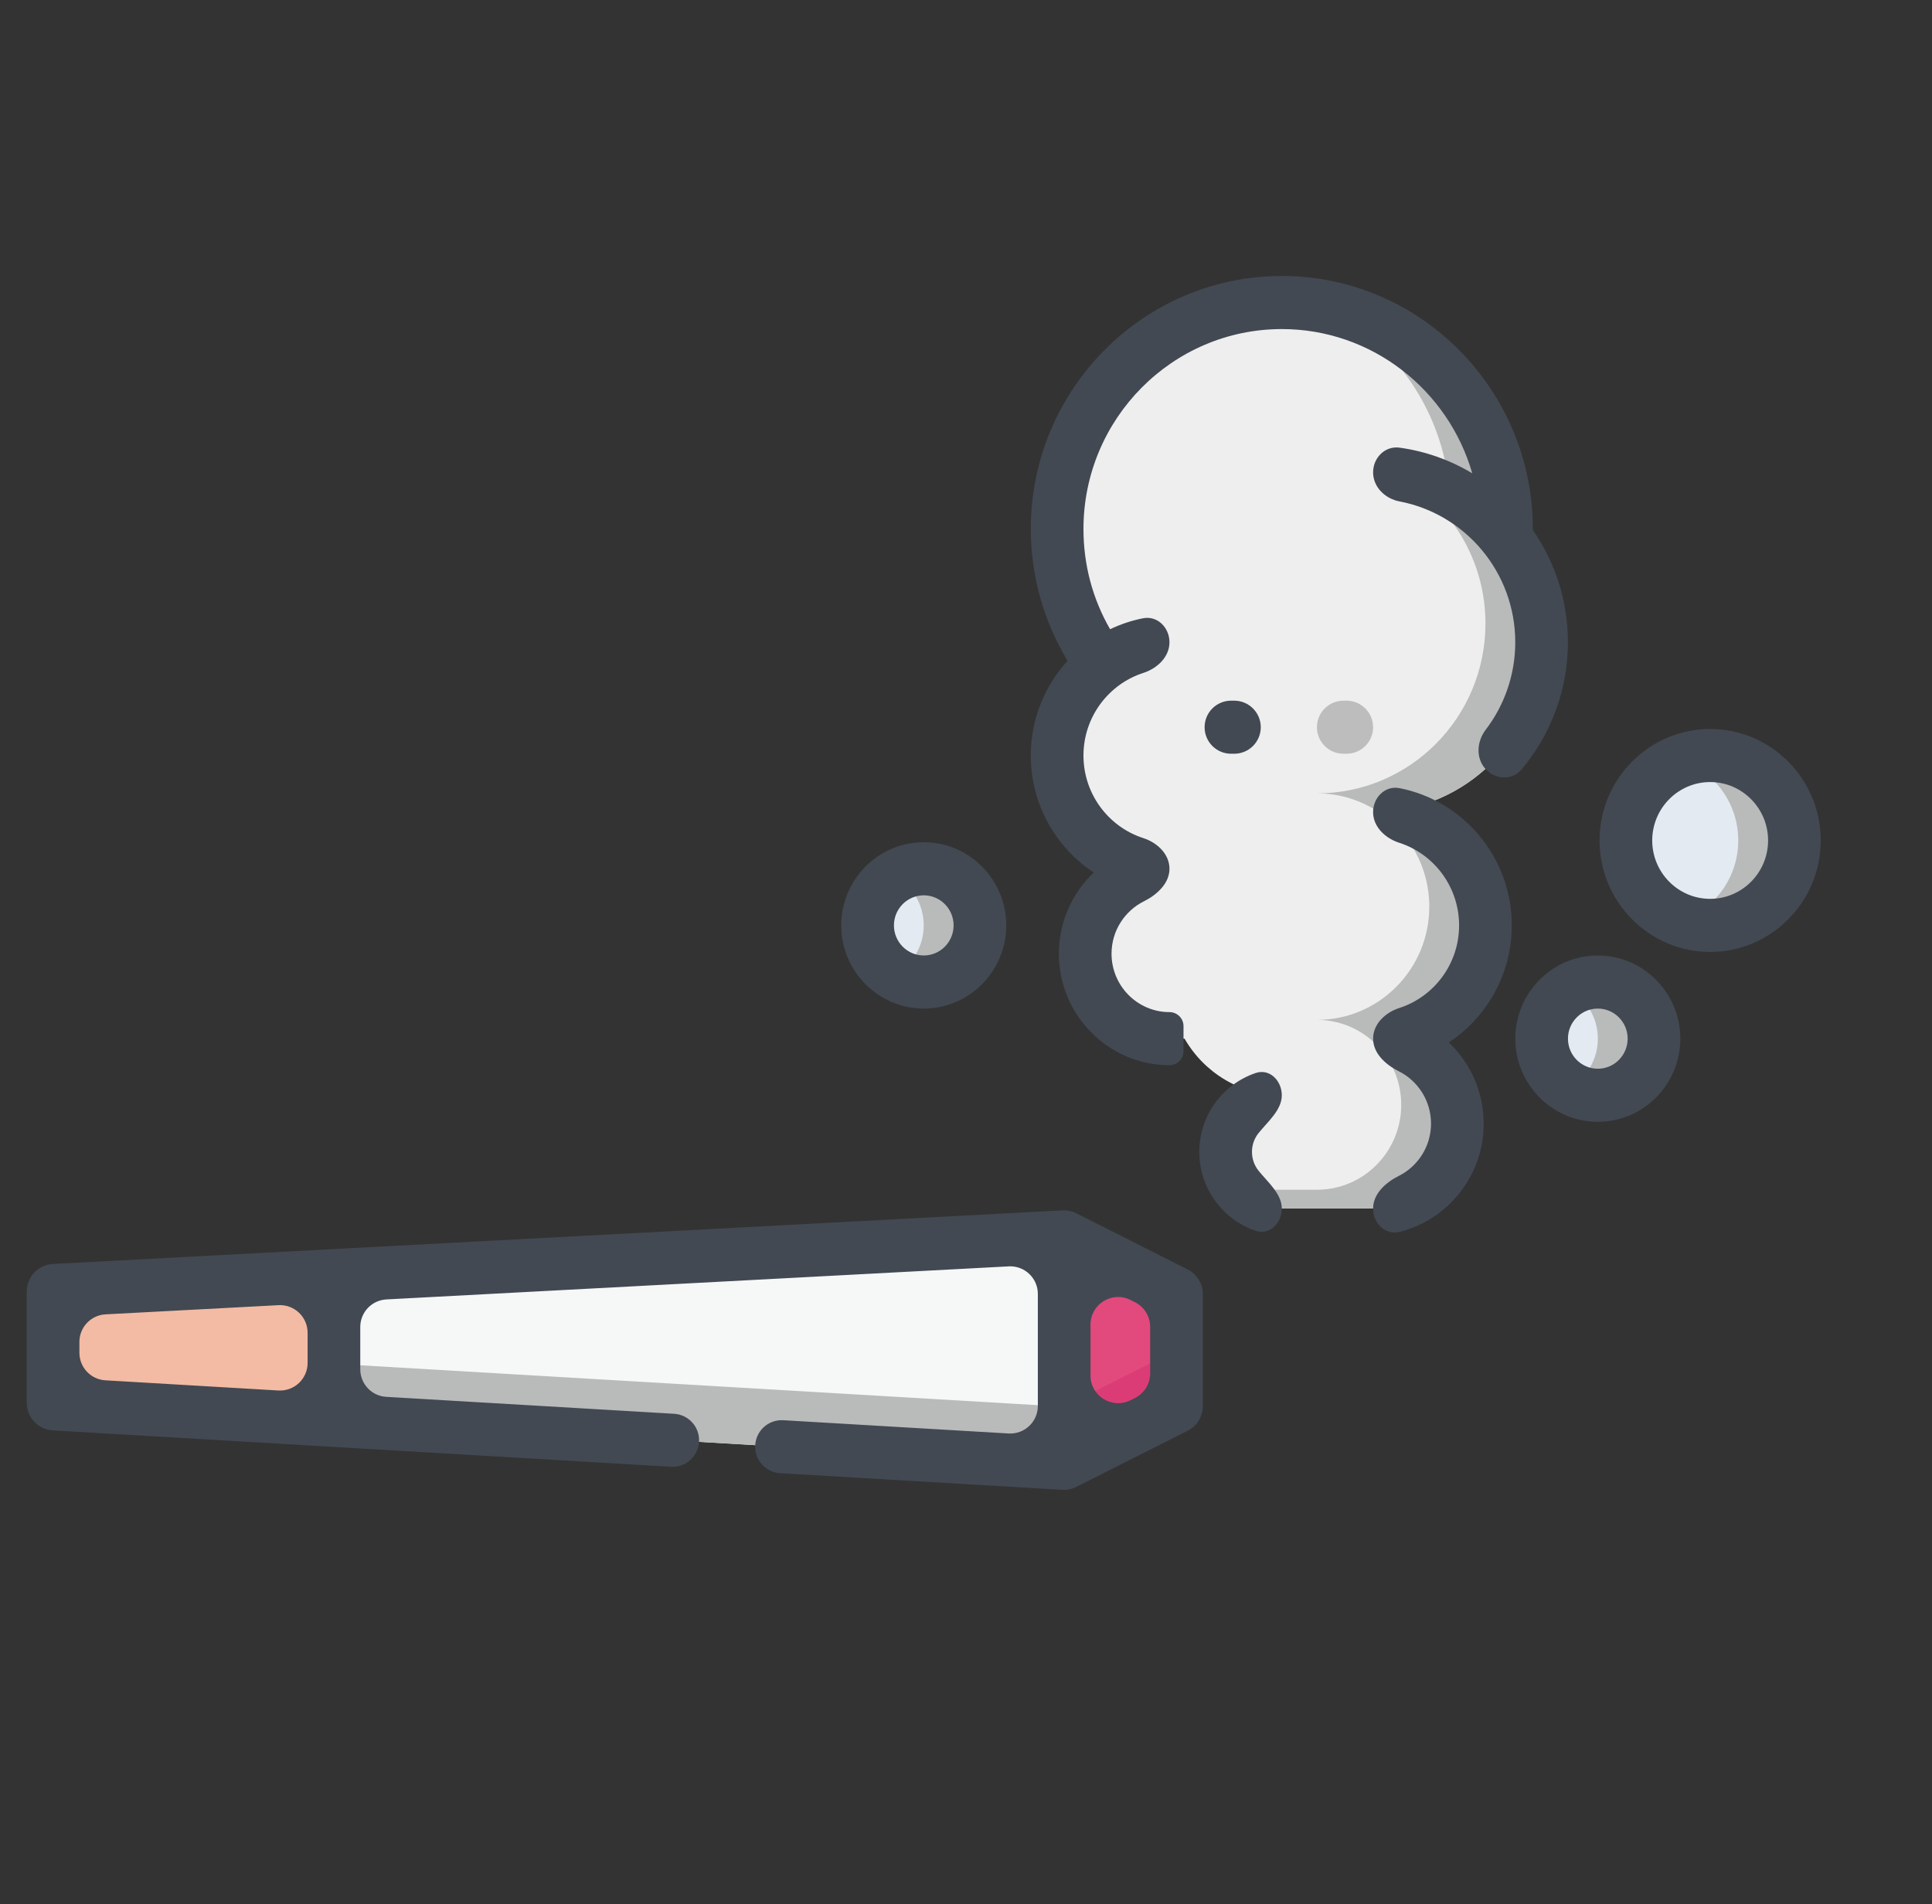 <svg width="70" height="69" viewBox="0 0 70 69" fill="none" xmlns="http://www.w3.org/2000/svg">
    <rect x="0" y="0" width="70" height="69" fill="#333333" stroke="none"/>
    <g clip-path="url(#clip0)">
        <g clip-path="url(#clip1)">
            <path d="M55.856 23.273C55.856 21.852 55.378 20.545 54.576 19.504C54.581 19.392 54.584 19.281 54.584 19.169C54.584 14.636 50.94 10.962 46.444 10.962C41.947 10.962 38.303 14.636 38.303 19.169C38.303 21.017 38.908 22.721 39.931 24.094C38.943 24.843 38.303 26.034 38.303 27.377C38.303 29.643 40.126 31.48 42.373 31.48C40.688 31.48 39.32 32.859 39.32 34.558C39.32 36.257 40.688 37.636 42.373 37.636H42.919C43.623 38.862 44.937 39.688 46.444 39.688C45.32 39.688 44.408 40.606 44.408 41.74C44.408 42.873 45.32 43.791 46.444 43.791H49.751C51.437 43.791 52.804 42.413 52.804 40.714C52.804 39.014 51.437 37.636 49.751 37.636C51.998 37.636 53.821 35.798 53.821 33.532C53.821 31.266 51.998 29.428 49.751 29.428C53.123 29.428 55.856 26.673 55.856 23.273Z"
                  fill="#EEEEEE"/>
            <path d="M53.822 33.532C53.822 31.34 52.115 29.548 49.968 29.434C51.064 30.17 51.786 31.426 51.786 32.852C51.786 35.118 49.964 36.956 47.716 36.956C49.402 36.956 50.769 38.334 50.769 40.033C50.769 41.733 49.402 43.111 47.716 43.111H44.934C45.306 43.528 45.844 43.791 46.444 43.791H49.751C51.437 43.791 52.804 42.413 52.804 40.714C52.804 39.014 51.437 37.636 49.751 37.636C51.999 37.636 53.822 35.798 53.822 33.532Z"
                  fill="#B9BABA"/>
            <path d="M54.575 19.504C54.58 19.392 54.584 19.281 54.584 19.169C54.584 15.162 51.736 11.829 47.97 11.108C50.681 12.44 52.548 15.244 52.548 18.489C52.548 18.601 52.545 18.712 52.54 18.824C53.342 19.865 53.821 21.172 53.821 22.593C53.821 25.992 51.087 28.748 47.715 28.748C48.541 28.748 49.308 28.997 49.95 29.423C53.229 29.317 55.856 26.605 55.856 23.273C55.856 21.852 55.377 20.545 54.575 19.504Z"
                  fill="#B9BABA"/>
            <path d="M33.469 35.584C34.593 35.584 35.504 34.665 35.504 33.532C35.504 32.399 34.593 31.48 33.469 31.48C32.345 31.48 31.434 32.399 31.434 33.532C31.434 34.665 32.345 35.584 33.469 35.584Z"
                  fill="#E4EAF1"/>
            <path d="M33.469 31.48C33.098 31.48 32.751 31.582 32.451 31.757C33.059 32.112 33.469 32.773 33.469 33.532C33.469 34.291 33.059 34.952 32.451 35.307C32.751 35.482 33.098 35.584 33.469 35.584C34.593 35.584 35.504 34.665 35.504 33.532C35.504 32.399 34.593 31.48 33.469 31.48Z"
                  fill="#B9BABA"/>
            <path d="M57.891 39.688C59.015 39.688 59.926 38.769 59.926 37.636C59.926 36.503 59.015 35.584 57.891 35.584C56.767 35.584 55.855 36.503 55.855 37.636C55.855 38.769 56.767 39.688 57.891 39.688Z"
                  fill="#E4EAF1"/>
            <path d="M57.893 35.584C57.521 35.584 57.175 35.686 56.875 35.861C57.483 36.216 57.893 36.877 57.893 37.636C57.893 38.395 57.483 39.056 56.875 39.411C57.175 39.586 57.521 39.688 57.893 39.688C59.017 39.688 59.928 38.769 59.928 37.636C59.928 36.503 59.017 35.584 57.893 35.584Z"
                  fill="#B9BABA"/>
            <path d="M61.963 33.532C63.649 33.532 65.016 32.154 65.016 30.454C65.016 28.755 63.649 27.377 61.963 27.377C60.277 27.377 58.91 28.755 58.91 30.454C58.91 32.154 60.277 33.532 61.963 33.532Z"
                  fill="#E4EAF1"/>
            <path d="M61.963 27.377C61.606 27.377 61.264 27.439 60.945 27.552C62.131 27.975 62.98 29.114 62.98 30.454C62.98 31.794 62.131 32.934 60.945 33.356C61.264 33.47 61.606 33.532 61.963 33.532C63.649 33.532 65.016 32.154 65.016 30.454C65.016 28.755 63.649 27.377 61.963 27.377Z"
                  fill="#B9BABA"/>
            <path d="M47.715 26.351C47.715 25.82 48.145 25.389 48.677 25.389H48.788C49.319 25.389 49.75 25.82 49.75 26.351C49.75 26.882 49.319 27.312 48.788 27.312H48.677C48.145 27.312 47.715 26.882 47.715 26.351Z"
                  fill="#BDBDBD"/>
            <path d="M42.626 50.973L38.556 53.025L1.922 50.868V46.764L38.556 44.817L42.626 46.869V50.973Z"
                  fill="#F6F7F7"/>
            <path d="M42.627 46.869V50.973L38.557 53.025V44.817L42.627 46.869Z" fill="#E2497D"/>
            <path d="M38.556 50.973L1.922 48.816V50.868L38.556 53.025" fill="#B9BABA"/>
            <path d="M38.557 50.973V53.025L42.627 50.973V48.921L38.557 50.973Z" fill="#DC3C76"/>
            <path d="M12.098 51.467L1.922 50.868V46.764L12.098 46.223V51.467Z" fill="#F3BBA4"/>
            <path d="M12.098 51.467L1.922 50.868V48.816L12.098 49.415V51.467Z" fill="#F3BBA4"/>
            <path d="M53.343 17.15C52.551 16.676 51.66 16.352 50.709 16.221C50.182 16.149 49.75 16.586 49.75 17.117C49.75 17.648 50.184 18.07 50.706 18.169C53.092 18.622 54.901 20.738 54.901 23.273C54.901 24.428 54.518 25.544 53.827 26.446C53.508 26.864 53.466 27.462 53.815 27.855C54.169 28.253 54.784 28.291 55.127 27.884C56.206 26.604 56.809 24.97 56.809 23.273C56.809 21.761 56.338 20.359 55.538 19.205V19.169C55.538 14.113 51.458 10 46.443 10C41.428 10 37.348 14.113 37.348 19.169C37.348 20.856 37.815 22.515 38.679 23.946C37.853 24.849 37.348 26.054 37.348 27.377C37.348 29.15 38.257 30.712 39.629 31.617C38.852 32.355 38.365 33.4 38.365 34.558C38.365 36.785 40.163 38.598 42.372 38.598C42.653 38.598 42.881 38.37 42.881 38.089V37.183C42.881 36.902 42.653 36.674 42.372 36.674C41.215 36.674 40.273 35.725 40.273 34.558C40.273 33.727 40.751 33.006 41.444 32.66C41.919 32.423 42.372 32.011 42.372 31.48C42.372 30.949 41.931 30.533 41.426 30.37C40.169 29.965 39.256 28.776 39.256 27.377C39.256 25.977 40.169 24.788 41.426 24.383C41.931 24.22 42.372 23.804 42.372 23.273C42.372 22.742 41.938 22.301 41.416 22.403C40.997 22.485 40.597 22.62 40.221 22.8C39.588 21.703 39.256 20.467 39.256 19.169C39.256 15.174 42.48 11.924 46.443 11.924C49.71 11.924 52.474 14.135 53.343 17.15Z"
                  fill="#424952"/>
            <path d="M54.775 33.532C54.775 31.069 53.021 29.01 50.706 28.559C50.185 28.457 49.75 28.897 49.75 29.428C49.75 29.96 50.191 30.376 50.697 30.538C51.954 30.943 52.866 32.132 52.866 33.532C52.866 34.932 51.954 36.121 50.697 36.526C50.191 36.689 49.75 37.105 49.75 37.636C49.75 38.167 50.203 38.579 50.678 38.816C51.371 39.162 51.849 39.883 51.849 40.714C51.849 41.545 51.371 42.265 50.678 42.611C50.203 42.849 49.75 43.26 49.75 43.791C49.75 44.323 50.187 44.765 50.703 44.638C52.454 44.206 53.757 42.61 53.757 40.714C53.757 39.556 53.27 38.51 52.493 37.773C53.865 36.868 54.775 35.305 54.775 33.532Z"
                  fill="#424952"/>
            <path d="M43.453 41.739C43.453 43.068 44.311 44.199 45.497 44.599C46.001 44.768 46.442 44.323 46.442 43.791C46.442 43.26 45.938 42.84 45.604 42.427C45.452 42.239 45.361 42 45.361 41.739C45.361 41.479 45.452 41.24 45.604 41.052C45.938 40.639 46.442 40.219 46.442 39.688C46.442 39.157 46.001 38.711 45.497 38.88C44.311 39.28 43.453 40.411 43.453 41.739Z"
                  fill="#424952"/>
            <path d="M33.47 36.546C35.118 36.546 36.459 35.194 36.459 33.532C36.459 31.87 35.118 30.518 33.47 30.518C31.821 30.518 30.48 31.87 30.48 33.532C30.48 35.194 31.821 36.546 33.47 36.546ZM33.47 32.442C34.066 32.442 34.551 32.931 34.551 33.532C34.551 34.133 34.066 34.622 33.47 34.622C32.873 34.622 32.389 34.133 32.389 33.532C32.389 32.931 32.873 32.442 33.47 32.442Z"
                  fill="#424952"/>
            <path d="M57.892 34.622C56.243 34.622 54.902 35.974 54.902 37.636C54.902 39.298 56.243 40.65 57.892 40.65C59.54 40.65 60.881 39.298 60.881 37.636C60.881 35.974 59.54 34.622 57.892 34.622ZM57.892 38.726C57.295 38.726 56.81 38.237 56.81 37.636C56.81 37.035 57.295 36.546 57.892 36.546C58.488 36.546 58.973 37.035 58.973 37.636C58.973 38.237 58.488 38.726 57.892 38.726Z"
                  fill="#424952"/>
            <path d="M61.962 26.415C59.753 26.415 57.955 28.227 57.955 30.454C57.955 32.682 59.753 34.494 61.962 34.494C64.171 34.494 65.969 32.682 65.969 30.454C65.969 28.227 64.171 26.415 61.962 26.415ZM61.962 32.57C60.805 32.57 59.863 31.621 59.863 30.454C59.863 29.288 60.805 28.338 61.962 28.338C63.119 28.338 64.061 29.288 64.061 30.454C64.061 31.621 63.119 32.57 61.962 32.57Z"
                  fill="#424952"/>
            <path d="M43.645 26.351C43.645 25.82 44.075 25.389 44.606 25.389H44.718C45.249 25.389 45.68 25.82 45.68 26.351C45.68 26.882 45.249 27.312 44.718 27.312H44.606C44.075 27.312 43.645 26.882 43.645 26.351Z"
                  fill="#424952"/>
            <path d="M1.916 45.801C1.385 45.83 0.969 46.268 0.969 46.8V50.832C0.969 51.362 1.381 51.799 1.91 51.83L24.311 53.149C24.842 53.181 25.297 52.775 25.328 52.245C25.359 51.715 24.954 51.26 24.424 51.229L13.994 50.615C13.466 50.584 13.053 50.146 13.053 49.617V48.084C13.053 47.552 13.469 47.114 14 47.085L36.55 45.887C37.122 45.857 37.603 46.313 37.603 46.886V50.945C37.603 51.52 37.118 51.977 36.544 51.943L28.38 51.462C27.849 51.431 27.394 51.836 27.363 52.367C27.332 52.897 27.737 53.351 28.267 53.382L38.487 53.984C38.663 53.995 38.839 53.958 38.996 53.879L43.031 51.844C43.369 51.675 43.581 51.329 43.581 50.952V46.89C43.581 46.513 43.369 46.167 43.031 45.998L38.996 43.963C38.84 43.885 38.667 43.848 38.492 43.858L1.916 45.801ZM11.145 49.387C11.145 49.962 10.661 50.419 10.086 50.385L3.818 50.016C3.289 49.985 2.877 49.547 2.877 49.018V48.625C2.877 48.093 3.293 47.654 3.824 47.626L10.092 47.293C10.664 47.263 11.145 47.719 11.145 48.292V49.387ZM41.673 49.763C41.673 50.14 41.461 50.486 41.123 50.656L40.961 50.737C40.296 51.073 39.511 50.589 39.511 49.845V47.998C39.511 47.253 40.296 46.769 40.961 47.105L41.123 47.187C41.461 47.356 41.673 47.702 41.673 48.08V49.763Z"
                  fill="#424952"/>
        </g>
    </g>
    <defs>
        <clipPath id="clip0">
            <rect width="69" height="69" fill="white" transform="translate(0.969)"/>
        </clipPath>
        <clipPath id="clip1">
            <rect width="65" height="65" fill="white" transform="translate(0.969)"/>
        </clipPath>
    </defs>
</svg>
